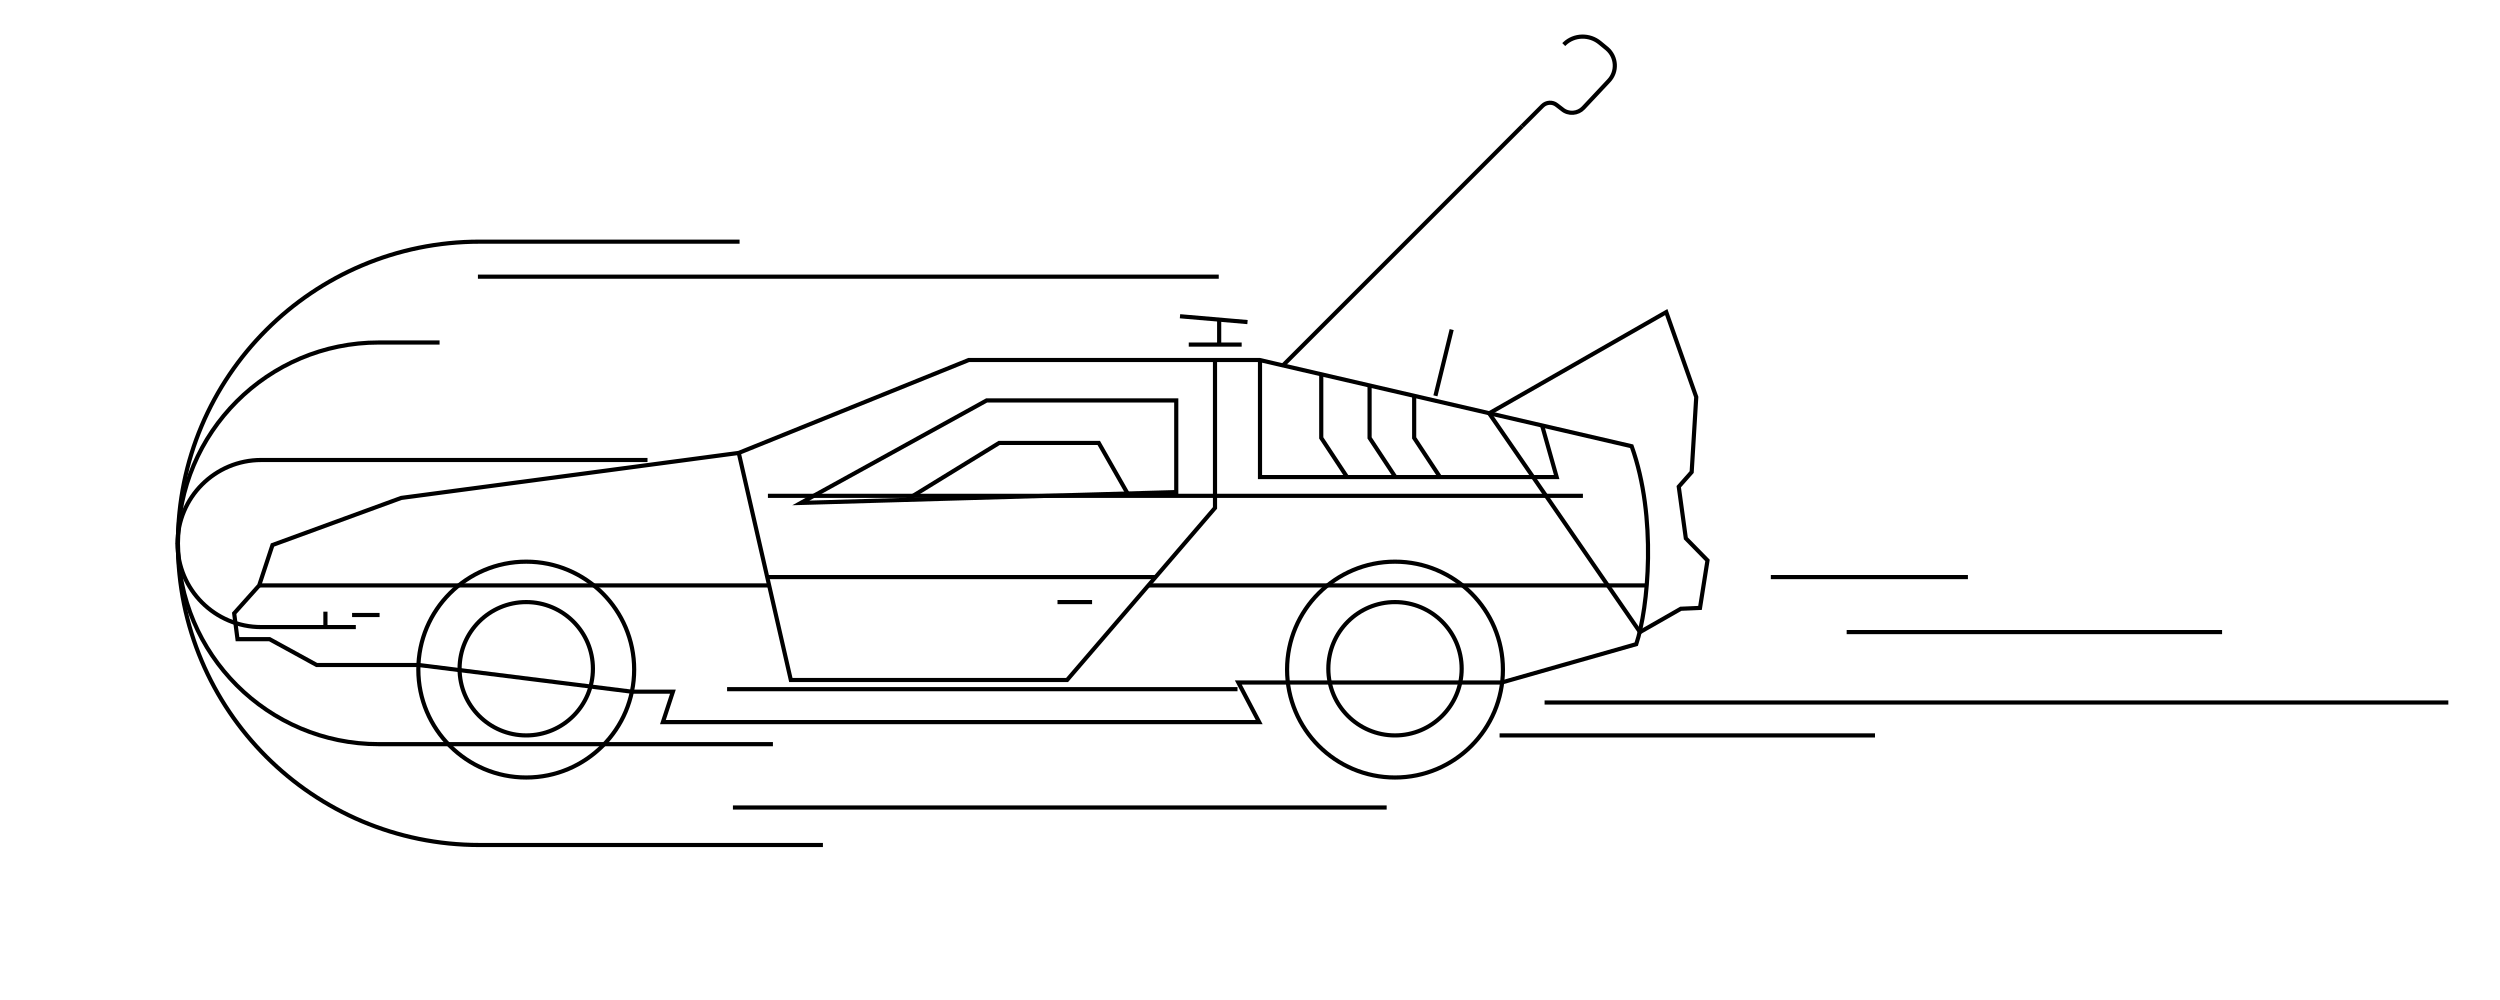 <?xml version="1.0" encoding="utf-8"?>
<!-- Generator: Adobe Illustrator 22.1.0, SVG Export Plug-In . SVG Version: 6.00 Build 0)  -->
<svg version="1.1" id="loader-icon" xmlns="http://www.w3.org/2000/svg" xmlns:xlink="http://www.w3.org/1999/xlink" x="0px"
	 y="0px" width="600px" height="240px" viewBox="0 0 600 240" style="enable-background:new 0 0 600 240;" xml:space="preserve">
<style type="text/css">
	.st0{fill:none;stroke:#000000;stroke-miterlimit:10;}
</style>
<g>
	<g>
		<polygon class="st0" points="357.4,99.2 399.9,74.9 407.1,95.3 406,113.3 402.9,116.8 404.6,129.2 409.8,134.5 408,145.9 
			403.4,146.1 393.6,151.7 		"/>
		<line class="st0" x1="344.5" y1="95" x2="348.4" y2="79.1"/>
		<path class="st0" d="M151.6,166h9.9l-2.4,7.3h143.1l-5-9.5H309h51.4l32.3-9.2c2.9-8.7,5-30.5-1.1-47.5l-89.3-20.7h-69.8
			l-55.2,22.3l-81,10.8l-30.9,11.3l-3.2,9.7l-6,6.7l0.8,6.2h7.7l11.3,6.2h24.5L151.6,166z"/>
		<polyline class="st0" points="177.3,108.7 189.8,163.2 256.1,163.2 291.6,121.9 291.6,86.4 		"/>
		<polyline class="st0" points="302.4,86.4 302.4,114.5 373.6,114.5 370.1,102.1 		"/>
		<polyline class="st0" points="317.1,89.8 317.1,105.1 323.3,114.5 		"/>
		<polyline class="st0" points="328.7,92.5 328.7,105.1 334.9,114.5 		"/>
		<polyline class="st0" points="339.4,95 339.4,105.1 345.6,114.5 		"/>
		<line class="st0" x1="285.3" y1="82.7" x2="298" y2="82.7"/>
		<line class="st0" x1="292.6" y1="76.6" x2="292.6" y2="82.7"/>
		<line class="st0" x1="283.2" y1="75.9" x2="299.4" y2="77.3"/>
		<polygon class="st0" points="282.3,96.1 282.3,118.1 192.2,120.7 236.8,96.1 		"/>
		<polyline class="st0" points="217.5,120 239.8,106.3 263.7,106.3 270.6,118.4 		"/>
		<line class="st0" x1="184.6" y1="140.5" x2="62.2" y2="140.5"/>
		<line class="st0" x1="184.1" y1="138.5" x2="277.3" y2="138.5"/>
		<line class="st0" x1="395.3" y1="140.5" x2="275.5" y2="140.5"/>
		<line class="st0" x1="274.6" y1="126.5" x2="274.6" y2="126.5"/>
		<line class="st0" x1="253.8" y1="144.5" x2="262.1" y2="144.5"/>
		<line class="st0" x1="84.5" y1="147.6" x2="91.1" y2="147.6"/>
		<line class="st0" x1="78.1" y1="146.8" x2="78.1" y2="150.7"/>
		<g>
			<line class="st0" x1="307.9" y1="87.7" x2="365.3" y2="30.3"/>
			<path class="st0" d="M365.3,30.3l4.9-4.9c0.9-0.9,2.4-1,3.4-0.2l1.3,1c1.5,1.3,3.8,1.1,5.1-0.3l6.1-6.5c2.1-2.2,1.9-5.7-0.4-7.7
				l-1.7-1.4c-2.5-2.1-6.2-2-8.5,0.2l-0.2,0.2"/>
		</g>
	</g>
	<g>
		<g>
			<circle class="st0" cx="126.3" cy="160.7" r="25.9"/>
			<circle class="st0" cx="126.3" cy="160.5" r="16"/>
		</g>
		<g>
			<circle class="st0" cx="334.8" cy="160.7" r="25.9"/>
			<circle class="st0" cx="334.8" cy="160.5" r="16"/>
		</g>
	</g>
</g>
<g>
	<line class="st0" x1="370.7" y1="168.6" x2="587.6" y2="168.6"/>
	<line class="st0" x1="533.3" y1="151.7" x2="443.2" y2="151.7"/>
	<line class="st0" x1="450" y1="176.5" x2="359.9" y2="176.5"/>
	<line class="st0" x1="472.3" y1="138.5" x2="425" y2="138.5"/>
</g>
<g>
	<path class="st0" d="M42.7,130.4L42.7,130.4L42.7,130.4c0-40,32.4-72.4,72.4-72.4h62.4"/>
	<path class="st0" d="M42.7,130.4L42.7,130.4L42.7,130.4c0-26.6,21.6-48.2,48.2-48.2h14.6"/>
	<path class="st0" d="M42.6,130.5L42.6,130.5L42.6,130.5c0-11.1,9-20.1,20.1-20.1h92.7"/>
	<path class="st0" d="M42.6,130.4L42.6,130.4L42.6,130.4c0,11.1,9,20.1,20.1,20.1h22.7"/>
	<path class="st0" d="M42.7,130.4L42.7,130.4L42.7,130.4c0,40,32.4,72.4,72.4,72.4h82.4"/>
	<path class="st0" d="M42.7,130.4L42.7,130.4L42.7,130.4c0,26.6,21.6,48.2,48.2,48.2h94.6"/>
	<line class="st0" x1="174.5" y1="165.4" x2="297" y2="165.4"/>
	<line class="st0" x1="175.9" y1="193.8" x2="332.8" y2="193.8"/>
	<line class="st0" x1="114.7" y1="66.4" x2="292.5" y2="66.4"/>
	<line class="st0" x1="184.3" y1="119" x2="379.9" y2="119"/>
</g>
</svg>

